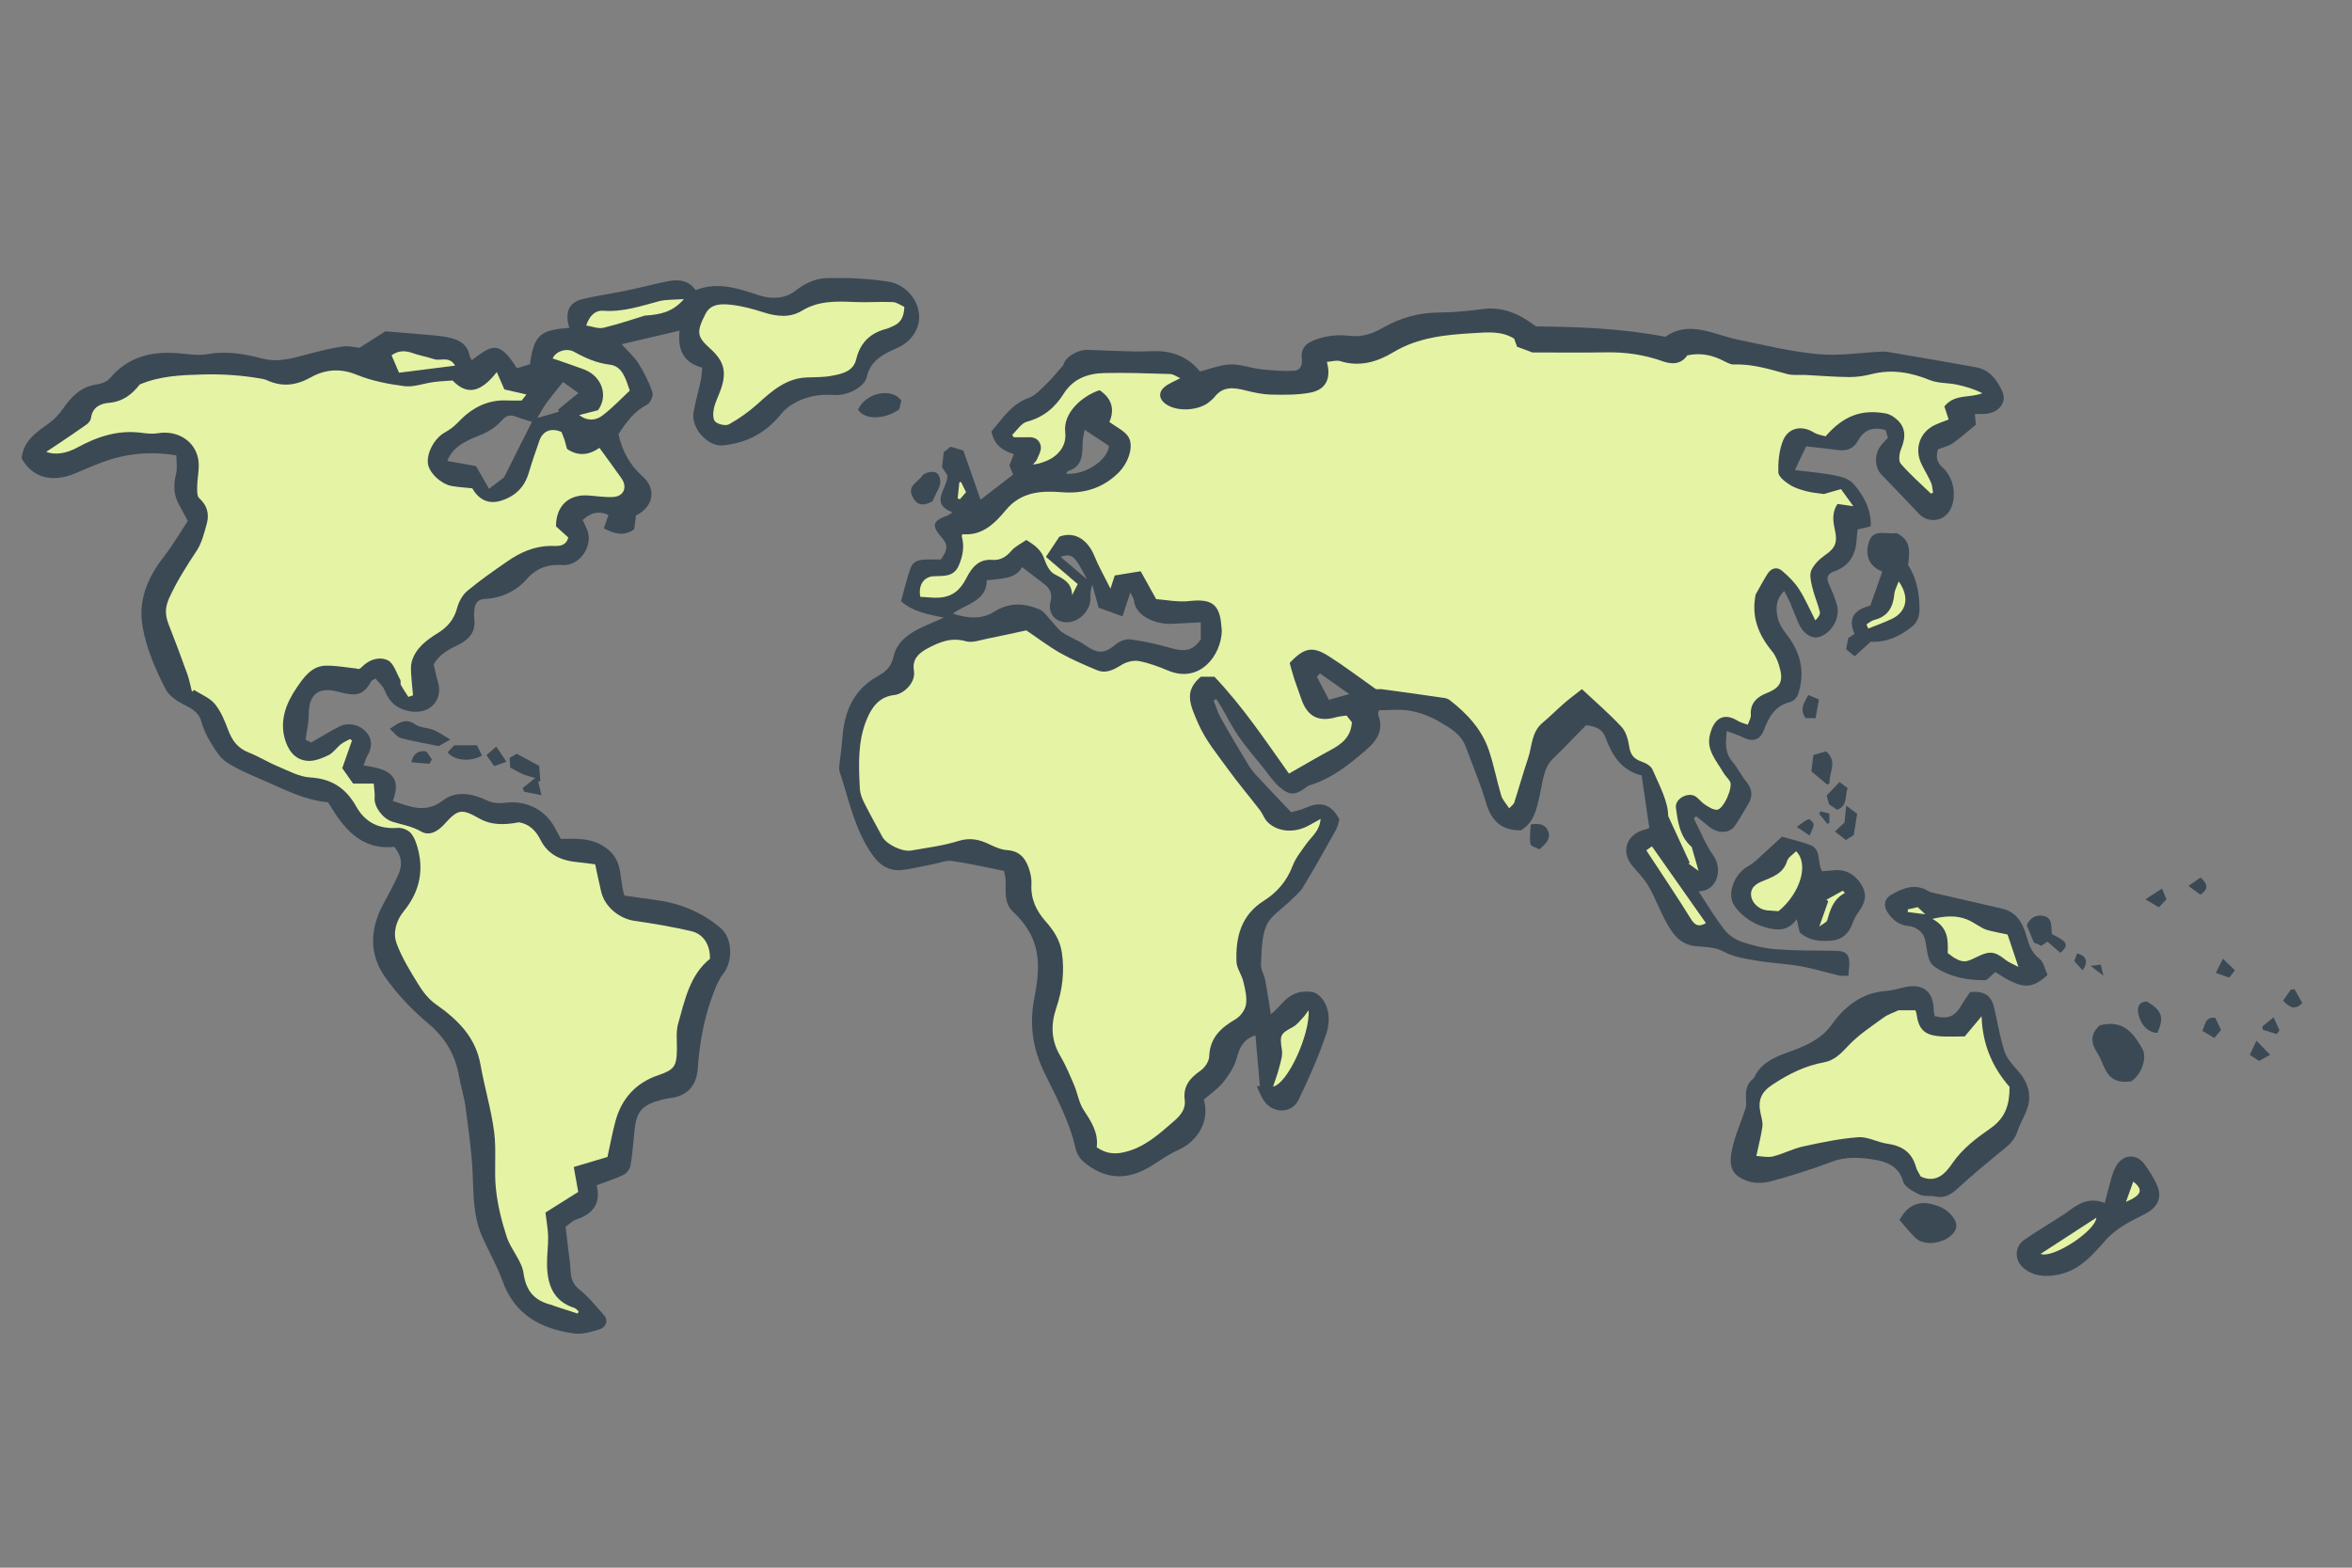 <svg version="1.1" id="svg" xmlns="http://www.w3.org/2000/svg" xmlns:xlink="http://www.w3.org/1999/xlink" x="0px" y="0px"
	 width="300px" height="200px" viewBox="0 0 300 200" enable-background="new 0 0 300 200" xml:space="preserve">
<rect x="0" y="0" width="300" height="200" fill="#808080" stroke="none"/>
<path class="stroke" fill="#3b4954"  fill-rule="evenodd" clip-rule="evenodd" d="M154.795,89.35c0.291,0.733,0.505,1.511,0.888,2.192
	c1.146,2.039,2.344,4.048,3.555,6.05c0.322,0.533,0.73,1.025,1.156,1.484c1.397,1.508,2.823,2.991,4.303,4.552
	c0.517-0.156,1.214-0.292,1.847-0.572c1.765-0.785,3.218-0.625,4.292,1.482c-0.089,0.288-0.167,0.853-0.425,1.316
	c-1.37,2.462-2.753,4.917-4.208,7.331c-0.391,0.648-1.035,1.151-1.583,1.699c-1.049,1.047-2.509,1.904-3.069,3.164
	c-0.656,1.474-0.612,3.29-0.712,4.968c-0.039,0.659,0.406,1.334,0.538,2.021c0.262,1.376,0.46,2.764,0.716,4.344
	c1.475-1.019,2.21-3.336,5.43-2.804c1.424,0.51,2.54,2.672,1.62,5.393c-0.966,2.859-2.205,5.642-3.525,8.36
	c-0.872,1.795-3.326,1.753-4.432,0.055c-0.359-0.553-0.59-1.189-0.879-1.787c0.13-0.021,0.261-0.042,0.391-0.062
	c-0.189-2.156-0.377-4.312-0.564-6.447c-1.42,0.437-1.996,1.395-2.376,2.866c-0.289,1.119-0.997,2.195-1.737,3.115
	c-0.7,0.873-1.684,1.519-2.471,2.204c0.888,3.178-1.226,5.562-3.33,6.475c-1.212,0.526-2.3,1.345-3.438,2.04
	c-3.06,1.869-5.898,1.704-8.614-0.605c-0.468-0.398-0.844-1.063-0.978-1.668c-0.772-3.471-2.461-6.553-3.992-9.702
	c-1.459-2.999-1.924-6.087-1.279-9.411c0.566-2.923,0.93-5.928-0.727-8.68c-0.524-0.871-1.206-1.681-1.948-2.378
	c-1.218-1.146-0.94-2.569-0.967-3.964c-0.009-0.44-0.144-0.878-0.213-1.27c-2.327-0.461-4.458-0.961-6.618-1.27
	c-0.758-0.108-1.584,0.246-2.378,0.399c-1.257,0.242-2.506,0.54-3.771,0.727c-2.524,0.373-3.745-1.306-4.817-3.171
	c-1.672-2.913-2.335-6.193-3.38-9.333c-0.088-0.265-0.063-0.58-0.034-0.866c0.112-1.105,0.293-2.205,0.368-3.312
	c0.181-2.681,0.909-5.123,2.997-6.963c0.551-0.486,1.203-0.866,1.84-1.245c0.904-0.539,1.464-1.221,1.703-2.319
	c0.36-1.664,1.623-2.701,3.074-3.456c1.013-0.527,2.086-0.943,3.336-1.499c-2.008-0.437-3.862-0.716-5.453-2.101
	c0.4-1.419,0.725-2.861,1.22-4.242c0.374-1.043,1.381-1.091,2.334-1.081c0.54,0.005,1.08,0,1.517,0
	c0.917-1.25,0.921-1.886,0.117-2.804c-1.343-1.535-1.187-2.125,0.728-2.801c0.167-0.058,0.309-0.189,0.65-0.406
	c-3.013-1.187-0.645-2.941-0.652-4.711c-0.118-0.185-0.348-0.546-0.683-1.072c0.057-0.513,0.132-1.204,0.208-1.901
	c0.292-0.229,0.552-0.434,0.883-0.695c0.543,0.164,1.095,0.33,1.624,0.489c0.735,2.1,1.434,4.1,2.195,6.275
	c1.366-1.057,2.72-2.103,4.149-3.208c-0.122-0.304-0.295-0.732-0.469-1.161c0.18-0.465,0.354-0.915,0.56-1.444
	c-1.384-0.443-2.529-1.155-2.845-2.907c1.364-1.573,2.488-3.47,4.773-4.283c0.903-0.322,1.63-1.208,2.369-1.91
	c0.65-0.619,1.204-1.339,2.033-2.277c0.202-1.008,1.838-1.998,3.186-1.929c2.004,0.102,4.01,0.163,6.017,0.208
	c0.999,0.022,2.002-0.081,3-0.036c2.145,0.097,3.917,0.973,5.212,2.585c1.301-0.321,2.581-0.852,3.879-0.896
	c1.289-0.044,2.587,0.467,3.896,0.613c1.38,0.154,2.78,0.248,4.166,0.205c0.843-0.025,1.154-0.707,1.053-1.536
	c-0.141-1.152,0.326-1.858,1.432-2.318c1.533-0.637,3.11-0.804,4.706-0.61c1.579,0.192,2.954-0.313,4.236-1.049
	c2.223-1.277,4.56-1.913,7.129-1.929c1.852-0.01,3.713-0.193,5.551-0.439c2.592-0.349,4.699,0.611,6.817,2.211
	c5.345,0.051,10.86,0.246,16.512,1.322c3.02-2.148,6.088-0.295,9.231,0.368c3.419,0.722,6.849,1.535,10.315,1.856
	c2.675,0.248,5.415-0.219,8.127-0.33c0.545-0.022,1.1,0.109,1.645,0.203c3.425,0.588,6.851,1.169,10.271,1.788
	c1.754,0.316,2.717,1.634,3.376,3.097c0.655,1.453-0.545,2.82-2.364,2.873c-0.365,0.01-0.73,0.001-1.143,0.001
	c0.06,0.604,0.109,1.103,0.135,1.354c-1.09,0.889-1.975,1.698-2.952,2.375c-0.528,0.366-1.212,0.507-1.877,0.769
	c-0.296,0.903-0.191,1.643,0.607,2.35c1.418,1.256,1.809,3.682,0.973,5.314c-0.799,1.56-2.819,1.831-4.021,0.557
	c-1.592-1.687-3.199-3.36-4.805-5.034c-0.814-0.85-0.898-2.455-0.138-3.526c0.278-0.39,0.632-0.727,0.988-1.128
	c-0.092-0.321-0.192-0.667-0.285-0.989c-1.642-0.441-2.726-0.061-3.528,1.36c-0.61,1.079-1.474,1.344-2.613,1.184
	c-1.23-0.172-2.468-0.286-4-0.459c-0.368,0.775-0.833,1.755-1.435,3.022c2.003,0.256,3.614,0.378,5.185,0.696
	c0.818,0.166,1.796,0.481,2.299,1.072c1.269,1.489,2.27,3.188,2.193,5.416c-0.523,0.122-1.008,0.234-1.676,0.389
	c-0.036,0.354-0.103,0.808-0.126,1.263c-0.102,1.968-0.938,3.419-2.872,4.092c-0.875,0.305-1.028,0.83-0.655,1.649
	c0.383,0.842,0.75,1.704,1.005,2.591c0.472,1.642-0.62,3.596-2.218,4.11c-0.994,0.319-2.113-0.415-2.702-1.797
	c-0.363-0.854-0.684-1.728-1.049-2.581c-0.201-0.466-0.457-0.908-0.748-1.477c-1.118,1.1-1.094,2.333-0.808,3.503
	c0.183,0.75,0.669,1.465,1.153,2.092c1.789,2.32,2.366,4.851,1.4,7.641c-0.136,0.392-0.606,0.842-1.001,0.938
	c-1.921,0.466-2.709,1.918-3.333,3.557c-0.493,1.297-1.4,1.592-2.685,0.939c-0.605-0.308-1.27-0.499-2.059-0.802
	c-0.145,1.538-0.253,2.776,0.716,3.903c0.675,0.785,1.128,1.758,1.786,2.561c0.797,0.974,0.834,1.917,0.196,2.949
	c-0.563,0.909-1.071,1.857-1.687,2.727c-0.688,0.97-2.187,0.954-3.286,0.044c-0.529-0.438-1.066-0.866-1.599-1.299
	c-0.112,0.08-0.225,0.161-0.336,0.24c0.82,1.594,1.479,3.302,2.504,4.75c1.172,1.657,0.63,4.518-1.884,4.587
	c1.038,1.567,2.061,3.291,3.276,4.867c0.534,0.691,1.393,1.279,2.224,1.563c1.387,0.475,2.858,0.83,4.316,0.945
	c2.432,0.19,4.882,0.17,7.325,0.198c0.818,0.009,1.721-0.005,1.99,0.865c0.213,0.685,0.011,1.499-0.008,2.314
	c-0.612,0-0.91,0.055-1.18-0.01c-1.657-0.394-3.29-0.906-4.962-1.203c-1.823-0.324-3.692-0.381-5.519-0.695
	c-1.437-0.247-2.975-0.455-4.215-1.139c-1.25-0.689-2.509-0.577-3.761-0.736c-1.84-0.232-2.757-1.509-3.535-2.899
	c-0.843-1.505-1.438-3.149-2.285-4.651c-0.519-0.919-1.272-1.717-1.98-2.516c-1.691-1.907-0.95-4.232,1.559-4.815
	c0.139-0.032,0.268-0.105,0.475-0.19c-0.327-2.22-0.651-4.42-0.986-6.695c-2.622-0.638-3.777-2.614-4.621-4.873
	c-0.375-1.001-1.169-1.389-2.468-1.525c-0.913,0.931-1.974,1.998-3.015,3.083c-0.689,0.719-1.567,1.364-1.967,2.225
	c-0.515,1.11-0.651,2.4-0.925,3.618c-0.391,1.742-0.724,3.507-2.404,4.481c-2.474,0.009-3.764-1.204-4.431-3.48
	c-0.718-2.448-1.723-4.81-2.61-7.206c-0.619-1.671-2.127-2.459-3.511-3.262c-1.104-0.639-2.383-1.101-3.639-1.317
	c-1.284-0.222-2.637-0.05-3.935-0.05c-0.053,0.34-0.112,0.462-0.079,0.548c0.745,1.917-0.089,3.259-1.505,4.48
	c-2.176,1.878-4.385,3.68-7.205,4.523c-0.137,0.041-0.267,0.126-0.383,0.213c-1.499,1.12-2.219,1.159-3.598-0.079
	c-0.736-0.661-1.293-1.524-1.92-2.306c-1.065-1.329-2.191-2.617-3.159-4.014c-0.863-1.244-1.543-2.614-2.311-3.924
	c-0.176-0.301-0.378-0.585-0.569-0.878C155.019,89.241,154.907,89.295,154.795,89.35z M125.866,74.033
	c-0.012,2.638-2.556,2.971-4.323,4.239c1.949,0.684,3.766,0.716,5.211-0.201c1.989-1.261,3.871-1.142,5.829-0.324
	c0.582,0.243,0.989,0.911,1.461,1.4c0.482,0.501,0.872,1.131,1.435,1.51c0.939,0.632,2.041,1.024,2.97,1.67
	c1.623,1.129,2.434,1.086,3.945-0.179c0.461-0.384,1.244-0.654,1.824-0.573c1.674,0.234,3.346,0.578,4.967,1.057
	c1.558,0.462,2.92,0.607,3.979-1.089c0-0.546,0-1.216,0-2.145c-1.358,0.07-2.522,0.127-3.685,0.189
	c-1.935,0.102-4.627-0.905-4.846-2.98c-0.032-0.308-0.267-0.594-0.465-1.011c-0.341,1.042-0.612,1.87-0.99,3.032
	c-1.169-0.421-2.19-0.79-3.049-1.099c-0.321-1.167-0.566-2.057-0.812-2.946c-0.175,0.566-0.253,1.089-0.226,1.607
	c0.083,1.612-1.362,3.176-2.99,3.199c-1.521,0.021-2.501-1.179-2.097-2.668c0.27-0.991-0.102-1.662-0.832-2.23
	c-0.907-0.707-1.826-1.397-2.804-2.145C129.523,73.893,127.748,73.797,125.866,74.033z M138.357,54.836
	c-0.069,0.407-0.255,1.029-0.265,1.653c-0.025,1.519-0.005,3.017-1.845,3.595c-0.103,0.031-0.16,0.206-0.263,0.348
	c2.435,0.239,5.348-1.784,5.466-3.546C140.431,56.211,139.492,55.589,138.357,54.836z M168.359,85.911
	c-0.13,0.143-0.26,0.286-0.391,0.428c0.509,0.975,1.019,1.95,1.538,2.943c0.869-0.246,1.583-0.45,2.59-0.734
	C170.715,87.572,169.538,86.742,168.359,85.911z M138.644,73.909c-1.6-3.093-1.866-3.324-3.378-2.873
	C136.46,72.051,137.552,72.98,138.644,73.909z"/>
<path class="stroke" fill="#3b4954"  fill-rule="evenodd" clip-rule="evenodd" d="M89.573,46.909c-2.393-0.639-3.164-2.269-2.894-4.727
	c-2.546,0.597-4.962,1.163-7.393,1.732c0.76,0.85,1.596,1.578,2.166,2.476c0.722,1.135,1.331,2.374,1.769,3.643
	c0.143,0.418-0.253,1.355-0.659,1.569c-1.632,0.857-2.668,2.216-3.67,3.782c0.442,2.064,1.392,3.905,3.035,5.353
	c1.715,1.51,1.529,3.611-0.453,4.833c-0.125,0.078-0.261,0.138-0.357,0.188c-0.08,0.631-0.155,1.229-0.222,1.761
	c-1.31,0.933-2.482,0.591-3.875-0.106c0.193-0.562,0.392-1.14,0.592-1.724c-1.097-0.496-2.196-0.39-3.286,0.644
	c0.154,0.343,0.321,0.735,0.504,1.118c0.916,1.915-0.631,4.514-2.766,4.642c-0.037,0.002-0.075,0.002-0.112,0
	c-1.892-0.134-3.416,0.234-4.821,1.845c-1.284,1.469-3.201,2.38-5.324,2.474c-0.849,0.037-1.244,0.591-1.303,1.398
	c-0.027,0.372-0.058,0.752-0.009,1.119c0.236,1.793-0.766,2.727-2.235,3.432c-1.159,0.556-2.287,1.204-2.937,2.387
	c0.184,0.783,0.305,1.52,0.53,2.223c0.706,2.21-0.919,4.275-3.643,3.761c-1.554-0.293-2.564-1.152-3.142-2.646
	c-0.226-0.581-0.787-1.033-1.183-1.529c-0.347,0.223-0.479,0.261-0.525,0.346c-1.062,1.961-2.127,1.908-4.175,1.356
	c-2.549-0.688-3.819,0.275-3.81,2.947c0.003,1.021-0.249,2.043-0.396,3.154c0.324,0.173,0.639,0.34,0.702,0.375
	c1.335-0.763,2.448-1.46,3.616-2.052c1.126-0.57,2.597-0.244,3.446,0.747c0.806,0.943,0.71,1.97,0.108,3.006
	c-0.19,0.326-0.278,0.71-0.471,1.221c2.725,0.396,5.078,1.026,3.723,4.523c2.256,0.753,4.178,1.636,6.399-0.066
	c1.65-1.265,3.708-0.911,5.622,0.008c0.657,0.316,1.53,0.398,2.266,0.3c2.641-0.352,5.067,0.785,6.359,3.126
	c0.251,0.455,0.486,0.919,0.778,1.47c2.05,0.001,4.017-0.216,5.952,1.299c2.064,1.617,1.466,3.805,2.171,5.938
	c1.267,0.18,2.565,0.381,3.868,0.546c3.167,0.402,6.026,1.557,8.443,3.638c1.51,1.3,1.524,4.264,0.277,5.806
	c-0.497,0.617-0.82,1.399-1.118,2.148c-1.273,3.19-1.883,6.536-2.12,9.943c-0.144,2.082-1.246,3.414-3.303,3.72
	c-0.477,0.07-0.958,0.145-1.419,0.276c-2.493,0.708-3.108,1.471-3.369,4.09c-0.143,1.434-0.241,2.877-0.49,4.292
	c-0.078,0.442-0.5,0.979-0.907,1.176c-1.062,0.515-2.204,0.865-3.415,1.318c0.582,2.248-0.403,3.671-2.642,4.393
	c-0.469,0.152-0.852,0.578-1.312,0.905c0.128,1.079,0.253,2.107,0.372,3.135c0.093,0.81,0.229,1.62,0.259,2.433
	c0.038,1.013,0.297,1.778,1.177,2.481c1.153,0.921,2.092,2.117,3.083,3.23c0.575,0.648,0.323,1.54-0.648,1.835
	c-1.047,0.319-2.214,0.643-3.259,0.491c-4.154-0.604-7.487-2.381-9.022-6.674c-0.719-2.008-1.822-3.874-2.67-5.839
	c-1.083-2.516-1.033-5.199-1.149-7.882c-0.123-2.84-0.538-5.672-0.911-8.497c-0.174-1.316-0.591-2.597-0.822-3.907
	c-0.484-2.744-1.746-4.909-3.942-6.75c-2.075-1.738-4.008-3.774-5.549-5.994c-1.984-2.86-1.874-6.055-0.21-9.153
	c0.686-1.275,1.381-2.548,1.971-3.867c0.515-1.151,0.461-2.315-0.532-3.513c-4.253,0.468-6.515-2.409-8.436-5.681
	c-3.158-0.288-5.837-1.772-8.61-2.959c-1.495-0.639-3.025-1.275-4.367-2.171c-0.828-0.552-1.417-1.537-1.962-2.421
	c-0.522-0.848-0.968-1.783-1.232-2.738c-0.346-1.253-1.268-1.677-2.291-2.205c-0.867-0.447-1.838-1.104-2.261-1.927
	c-1.287-2.498-2.423-5.097-2.929-7.89c-0.62-3.43,0.606-6.323,2.679-8.996c1.126-1.452,2.058-3.055,3.072-4.579
	c-0.442-0.824-0.755-1.443-1.099-2.044c-0.728-1.277-0.741-2.585-0.393-3.993c0.18-0.729,0.032-1.538,0.032-2.332
	c-3.441-0.575-6.498-0.222-9.475,0.883c-1.217,0.452-2.402,0.991-3.607,1.478c-2.263,0.916-5.063,0.887-6.649-1.989
	c0.218-2.231,1.868-3.315,3.488-4.473c0.703-0.501,1.321-1.186,1.818-1.9c1.052-1.509,2.229-2.74,4.176-3.033
	c0.625-0.095,1.393-0.353,1.773-0.806c2.22-2.647,5.093-3.429,8.385-3.218c1.384,0.088,2.815,0.374,4.146,0.131
	c2.414-0.438,4.695-0.003,6.972,0.58c2.317,0.592,4.403-0.263,6.559-0.788c1.225-0.299,2.456-0.61,3.703-0.768
	c0.714-0.091,1.466,0.113,2.075,0.172c1.13-0.722,2.186-1.396,3.286-2.098c2.09,0.171,4.154,0.329,6.214,0.517
	c0.699,0.063,1.402,0.159,2.083,0.322c1.221,0.294,2.212,0.873,2.449,2.263c0.034,0.199,0.185,0.377,0.286,0.574
	c2.472-1.826,3.426-2.716,5.755,1.037c0.545-0.167,1.126-0.348,1.659-0.512c0.548-3.932,1.455-4.356,5.033-4.648
	c-0.058-0.209-0.124-0.399-0.162-0.595c-0.315-1.665,0.267-2.707,1.911-3.091c1.838-0.431,3.715-0.693,5.565-1.078
	c1.702-0.352,3.385-0.796,5.088-1.148c1.402-0.29,2.752-0.251,3.705,1.101c2.823-1.12,5.417-0.223,8.034,0.647
	c1.643,0.545,3.381,0.467,4.733-0.593c1.219-0.954,2.562-1.557,3.963-1.589c2.593-0.06,5.219,0.054,7.779,0.439
	c2.439,0.367,4.101,2.584,3.994,4.723c-0.082,1.655-1.244,3.062-2.73,3.725c-1.708,0.76-3.436,1.514-3.942,3.71
	c-0.312,1.354-2.494,2.439-4.228,2.315c-1.879-0.134-3.637,0.197-5.243,1.174c-0.526,0.32-1.04,0.729-1.422,1.207
	c-1.945,2.436-4.458,3.796-7.545,4.053c-1.802,0.15-4.015-2.169-3.659-4.216c0.234-1.346,0.623-2.665,0.907-4.002
	C89.482,48.071,89.503,47.516,89.573,46.909z M67.846,53.817c-0.738-0.237-1.415-0.42-2.064-0.67
	c-0.767-0.293-1.281-0.095-1.821,0.539c-0.48,0.565-1.131,1.023-1.783,1.394c-0.739,0.419-1.584,0.646-2.344,1.033
	c-1.117,0.571-2.202,1.206-2.786,2.698c1.291,0.23,2.467,0.44,3.666,0.654c0.514,0.893,1.007,1.75,1.666,2.894
	c0.753-0.574,1.417-1.079,1.912-1.456C65.532,58.433,66.673,56.157,67.846,53.817z M71.286,52.531
	c-0.028-0.094-0.057-0.188-0.084-0.283c0.806-0.66,1.61-1.319,2.569-2.104c-0.755-0.547-1.47-1.065-1.953-1.415
	c-0.795,1.003-1.5,1.842-2.148,2.724c-0.374,0.509-0.656,1.085-1.122,1.87C69.678,52.995,70.482,52.763,71.286,52.531z"/>
<path class="stroke" fill="#3b4954"  fill-rule="evenodd" clip-rule="evenodd" d="M246.77,129.633c1.78,0.429,2.581,0.053,3.447-1.451
	c0.344-0.599,0.769-1.152,1.083-1.616c1.784-0.17,2.684,0.432,3.045,1.947c0.445,1.867,0.735,3.778,1.32,5.596
	c0.291,0.906,1.02,1.711,1.68,2.446c1.051,1.172,1.646,2.463,1.443,4.044c-0.06,0.461-0.231,0.918-0.412,1.353
	c-0.337,0.817-0.796,1.592-1.065,2.428c-0.444,1.384-1.579,2.085-2.604,2.933c-1.69,1.396-3.373,2.808-4.987,4.291
	c-0.848,0.778-1.674,1.304-2.881,1.043c-0.667-0.145-1.453,0.027-2.031-0.258c-0.791-0.39-1.86-0.957-2.062-1.662
	c-0.575-2.019-2.201-2.546-3.772-2.796c-1.744-0.278-3.563-0.4-5.365,0.293c-2.519,0.969-5.113,1.764-7.716,2.484
	c-0.896,0.247-1.989,0.277-2.866,0.003c-2.512-0.788-2.604-2.314-1.887-4.932c0.407-1.482,1.036-2.902,1.508-4.369
	c0.128-0.397,0.081-0.863,0.055-1.293c-0.059-0.977,0.09-1.861,0.919-2.503c0.03-0.023,0.069-0.043,0.083-0.074
	c1.248-2.709,4.066-3.012,6.357-4.08c1.43-0.667,2.613-1.39,3.592-2.764c1.638-2.299,3.825-4.041,6.869-4.268
	c0.771-0.058,1.536-0.271,2.292-0.456c2.397-0.586,3.79,0.458,3.837,2.886C246.656,129.106,246.726,129.353,246.77,129.633z"/>
<path class="stroke" fill="#3b4954"  fill-rule="evenodd" clip-rule="evenodd" d="M227.278,106.743c1.143,0.327,2.396,0.599,3.584,1.043
	c1.537,0.575,0.874,2.297,1.554,3.369c0.545-0.046,1.06-0.087,1.575-0.134c1.499-0.137,2.763,0.61,3.559,2.079
	c0.673,1.241,0.227,2.271-0.522,3.292c-0.317,0.432-0.569,0.934-0.752,1.439c-0.463,1.284-1.333,2.07-2.69,2.175
	c-1.459,0.113-2.895-0.001-4.04-1.064c-0.11-0.498-0.21-0.959-0.368-1.676c-0.937,1.309-2.083,1.471-3.349,1.202
	c-1.896-0.402-3.507-1.343-4.601-2.917c-1.047-1.507,0.016-4.09,1.717-5.026c0.932-0.513,1.679-1.366,2.495-2.082
	C225.997,107.956,226.527,107.44,227.278,106.743z"/>
<path class="stroke" fill="#3b4954"  fill-rule="evenodd" clip-rule="evenodd" d="M261.165,124.386c-2.106,1.914-3.332,1.806-6.658-0.372
	c-0.357,0.317-0.733,0.651-1.16,1.029c-2.271,0.049-4.442-0.327-6.432-1.6c-0.845-0.541-0.971-1.321-1.123-2.167
	c-0.13-0.719-0.174-1.532-0.557-2.102c-0.335-0.5-1.068-0.969-1.659-1.015c-1.356-0.106-2.229-0.822-2.871-1.86
	c-0.487-0.79-0.336-1.653,0.501-2.136c1.513-0.872,3.091-1.528,4.813-0.446c0.182,0.114,0.417,0.148,0.633,0.197
	c2.912,0.673,5.825,1.342,8.738,2.013c1.801,0.415,2.587,1.799,3.054,3.376c0.34,1.154,0.627,2.208,1.693,3.013
	C260.693,122.738,260.843,123.696,261.165,124.386z"/>
<path class="stroke" fill="#3b4954"  fill-rule="evenodd" clip-rule="evenodd" d="M268.467,153.467c0.31-1.18,0.564-2.213,0.857-3.235
	c0.131-0.46,0.3-0.92,0.52-1.345c0.854-1.655,2.678-1.814,3.741-0.288c0.631,0.906,1.273,1.851,1.653,2.874
	c0.562,1.512-0.228,2.687-1.667,3.414c-1.804,0.912-3.598,1.743-5.048,3.39c-1.638,1.859-3.376,3.887-6.114,4.364
	c-1.567,0.272-3.031,0.196-4.315-0.877c-1.174-0.982-1.153-2.741,0.123-3.608c1.554-1.056,3.163-2.032,4.748-3.044
	c0.217-0.139,0.44-0.269,0.645-0.426C264.993,153.62,266.405,152.667,268.467,153.467z"/>
<path class="stroke" fill="#3b4954"  fill-rule="evenodd" clip-rule="evenodd" d="M238.562,77.256c0.525-1.491,1.001-2.842,1.528-4.34
	c-1.896-0.727-2.236-2.368-1.64-3.952c0.572-1.522,2.267-0.743,3.473-0.957c1.481,0.783,1.805,1.666,1.457,4.071
	c1.075,1.665,1.44,3.547,1.454,5.572c0.007,1.008-0.285,1.765-1.009,2.337c-1.53,1.208-3.232,2-5.225,1.884
	c-0.658,0.602-1.327,1.214-2.029,1.856c-0.447-0.365-0.757-0.618-1.098-0.896c0.094-0.489,0.183-0.956,0.274-1.433
	c0.25-0.167,0.492-0.328,0.795-0.529C235.583,78.682,236.749,77.735,238.562,77.256z"/>
<path class="stroke" fill="#3b4954"  fill-rule="evenodd" clip-rule="evenodd" d="M267.827,130.806c2.442-0.597,3.95,0.244,5.464,3.066
	c0.561,1.043-0.071,3.165-1.447,4.084c-1.904,0.234-2.828-0.299-3.569-2.04c-0.218-0.511-0.407-1.05-0.714-1.505
	C266.703,133.141,266.552,131.949,267.827,130.806z"/>
<path class="stroke" fill="#3b4954"  fill-rule="evenodd" clip-rule="evenodd" d="M242.288,155.646c0.922-1.749,2.207-2.358,3.747-2.1
	c1.347,0.227,2.615,0.835,3.323,2.138c0.16,0.293,0.23,0.752,0.122,1.056c-0.61,1.704-3.784,2.471-5.125,1.22
	C243.596,157.251,242.962,156.408,242.288,155.646z"/>
<path class="stroke" fill="#3b4954"  fill-rule="evenodd" clip-rule="evenodd" d="M49.72,92.992c1.26-0.913,2.096-1.385,3.258-0.568
	c0.624,0.437,1.562,0.396,2.306,0.698c0.674,0.273,1.279,0.717,2.163,1.229c-0.792,0.438-1.235,0.684-1.5,0.829
	c-1.735-0.353-3.298-0.605-4.818-1.019C50.643,94.028,50.273,93.468,49.72,92.992z"/>
<path class="stroke" fill="#3b4954"  fill-rule="evenodd" clip-rule="evenodd" d="M109.446,52.257c0.965-2.156,4.29-2.854,5.521-1.163
	c-0.083,0.35-0.174,0.738-0.262,1.115C112.882,53.55,110.254,53.594,109.446,52.257z"/>
<path class="stroke" fill="#3b4954"  fill-rule="evenodd" clip-rule="evenodd" d="M261.144,120.125c-0.198,0.14-0.458,0.322-0.766,0.539
	c-0.34-0.15-0.672-0.298-0.965-0.428c-0.317-0.788-0.605-1.505-0.895-2.227c0.431-0.924,1.179-1.338,2.077-1.171
	c1.33,0.248,0.972,1.466,1.133,2.346c1.994,0.958,2.206,1.359,1.079,2.381C262.283,121.111,261.744,120.645,261.144,120.125z"/>
<path class="stroke" fill="#3b4954"  fill-rule="evenodd" clip-rule="evenodd" d="M118.934,63.95c-1.213,0.693-2.052,0.517-2.6-0.704
	c-0.591-1.318,0.792-1.756,1.301-2.549c0.229-0.356,1.045-0.557,1.532-0.472c0.742,0.13,0.979,1.271,0.567,2.07
	C119.486,62.775,119.262,63.27,118.934,63.95z"/>
<path class="stroke" fill="#3b4954"  fill-rule="evenodd" clip-rule="evenodd" d="M69.062,101.45c-0.944-0.188-1.576-0.314-2.209-0.44
	c-0.059-0.157-0.119-0.315-0.179-0.473c0.507-0.412,1.015-0.823,1.588-1.287c-0.479-0.146-1.037-0.269-1.557-0.485
	c-0.541-0.225-1.044-0.537-1.632-0.845c-0.023-0.402-0.045-0.797-0.07-1.228c0.32-0.187,0.599-0.35,0.907-0.53
	c0.853,0.462,1.686,0.913,2.868,1.553c0.033,0.479,0.087,1.218,0.14,1.958c-0.092,0.003-0.184,0.007-0.275,0.011
	C68.752,100.14,68.859,100.595,69.062,101.45z"/>
<path class="stroke" fill="#3b4954"  fill-rule="evenodd" clip-rule="evenodd" d="M275.181,131.78c-1.619-0.09-2.375-1.67-2.473-2.738
	c-0.073-0.798,0.319-1.266,1.146-1.279C275.786,128.963,276.052,129.758,275.181,131.78z"/>
<path class="stroke" fill="#3b4954"  fill-rule="evenodd" clip-rule="evenodd" d="M231.297,96.321c0.551-0.157,1.093-0.312,1.622-0.463
	c1.56,1.342,0.312,2.74,0.453,4.05c-0.101,0.065-0.201,0.131-0.302,0.196c-0.676-0.566-1.351-1.133-2.025-1.699
	C231.129,97.723,231.198,97.144,231.297,96.321z"/>
<path class="stroke" fill="#3b4954"  fill-rule="evenodd" clip-rule="evenodd" d="M57.091,95.975c0.31-0.324,0.581-0.609,0.857-0.897c0.943,0,1.863,0,2.891,0
	c0.214,0.438,0.431,0.878,0.643,1.311C60.019,97.229,57.945,97.058,57.091,95.975z"/>
<path class="stroke" fill="#3b4954"  fill-rule="evenodd" clip-rule="evenodd" d="M195.248,105.179c1.275-0.209,1.927,0.092,2.223,0.88
	c0.369,0.979-0.313,1.571-1.096,2.301c-0.386-0.21-1.114-0.386-1.165-0.677C195.071,106.874,195.215,106.017,195.248,105.179z"/>
<path class="stroke" fill="#3b4954"  fill-rule="evenodd" clip-rule="evenodd" d="M234.05,106.082c0.503-0.477,0.844-0.799,1.222-1.157
	c0.053-0.518,0.117-1.178,0.214-2.147c0.669,0.501,1.006,0.753,1.395,1.044c-0.145,0.91-0.281,1.767-0.434,2.724
	c-0.284,0.175-0.623,0.382-1.007,0.619C235.042,106.854,234.677,106.569,234.05,106.082z"/>
<path class="stroke" fill="#3b4954"  fill-rule="evenodd" clip-rule="evenodd" d="M234.334,103.307c-0.396-0.264-0.703-0.47-1.04-0.694
	c-0.085-0.328-0.178-0.68-0.296-1.13c0.51-0.535,1.037-1.088,1.635-1.716c0.385,0.289,0.693,0.521,1.043,0.783
	C235.274,101.521,235.728,102.808,234.334,103.307z"/>
<path class="stroke" fill="#3b4954"  fill-rule="evenodd" clip-rule="evenodd" d="M230.649,88.67c0.475,0.199,0.858,0.358,1.356,0.565
	c-0.142,0.789-0.27,1.5-0.426,2.378c-0.46,0-0.91,0-1.273,0C229.497,90.482,230.114,89.687,230.649,88.67z"/>
<path class="stroke" fill="#3b4954"  fill-rule="evenodd" clip-rule="evenodd" d="M283.296,131.397c-0.284,0.342-0.511,0.617-0.846,1.021
	c-0.526-0.308-1.008-0.589-1.538-0.901c0.39-0.771,0.298-1.785,1.641-1.674C282.782,130.323,283.029,130.838,283.296,131.397z"/>
<path class="stroke" fill="#3b4954"  fill-rule="evenodd" clip-rule="evenodd" d="M292.686,126.219c0.327,0.59,0.654,1.181,0.97,1.749
	c-1.056,1.038-1.677,0.445-2.447-0.31c0.329-0.469,0.663-0.943,0.996-1.417C292.365,126.233,292.525,126.226,292.686,126.219z"/>
<path class="stroke" fill="#3b4954"  fill-rule="evenodd" clip-rule="evenodd" d="M287.818,132.766c0.698,0.728,1.159,1.209,1.729,1.805
	c-0.674,0.377-1.023,0.572-1.39,0.776c-0.373-0.24-0.71-0.456-1.196-0.77C287.2,134.071,287.427,133.59,287.818,132.766z"/>
<path class="stroke" fill="#3b4954"  fill-rule="evenodd" clip-rule="evenodd" d="M63.028,97.737c-0.332-0.479-0.64-0.921-0.979-1.408
	c0.439-0.381,0.734-0.637,1.247-1.081c0.463,0.688,0.847,1.255,1.302,1.931C63.933,97.416,63.592,97.537,63.028,97.737z"/>
<path class="stroke" fill="#3b4954"  fill-rule="evenodd" clip-rule="evenodd" d="M275.765,113.36c0.271,0.655,0.406,0.979,0.569,1.372
	c-0.327,0.344-0.618,0.65-0.965,1.015c-0.49-0.287-0.912-0.534-1.724-1.01C274.486,114.19,275.063,113.814,275.765,113.36z"/>
<path class="stroke" fill="#3b4954"  fill-rule="evenodd" clip-rule="evenodd" d="M54.765,97.442c-0.733-0.062-1.467-0.124-2.301-0.194
	c0.254-1.195,0.999-1.469,1.726-1.416c0.326,0.023,0.604,0.688,0.904,1.062C54.984,97.078,54.875,97.26,54.765,97.442z"/>
<path class="stroke" fill="#3b4954"  fill-rule="evenodd" clip-rule="evenodd" d="M282.633,124.118c0.297-0.598,0.533-1.074,0.899-1.812
	c0.595,0.575,1.025,0.989,1.538,1.485c-0.353,0.449-0.567,0.724-0.735,0.938C283.678,124.493,283.306,124.358,282.633,124.118z"/>
<path class="stroke" fill="#3b4954"  fill-rule="evenodd" clip-rule="evenodd" d="M279.135,113.023c0.653-0.452,1.11-0.77,1.551-1.074
	c0.969,0.88,1,1.517-0.021,2.188C280.255,113.838,279.85,113.543,279.135,113.023z"/>
<path class="stroke" fill="#3b4954"  fill-rule="evenodd" clip-rule="evenodd" d="M290.396,131.927c-0.596-0.188-1.193-0.375-1.789-0.561
	c-0.008-0.144-0.018-0.286-0.025-0.429c0.397-0.323,0.795-0.645,1.417-1.15c0.304,0.673,0.529,1.174,0.754,1.674
	C290.634,131.617,290.516,131.771,290.396,131.927z"/>
<path class="stroke" fill="#3b4954"  fill-rule="evenodd" clip-rule="evenodd" d="M229.177,105.488c0.625-0.432,1.025-0.792,1.495-0.977
	c0.128-0.051,0.674,0.439,0.661,0.66c-0.025,0.448-0.301,0.881-0.515,1.425C230.215,106.189,229.886,105.967,229.177,105.488z"/>
<path class="stroke" fill="#3b4954"  fill-rule="evenodd" clip-rule="evenodd" d="M265.646,123.793c-0.389-0.428-0.704-0.775-1.068-1.176
	c0.119-0.328,0.241-0.662,0.362-0.993C266.133,121.96,266.383,122.669,265.646,123.793z"/>
<path class="stroke" fill="#3b4954"  fill-rule="evenodd" clip-rule="evenodd" d="M233.339,103.792c0,0.533,0,0.85,0,1.166c-0.084,0.055-0.167,0.109-0.251,0.164
	c-0.352-0.437-0.703-0.872-1.054-1.308c0.064-0.103,0.128-0.206,0.194-0.309C232.585,103.597,232.942,103.689,233.339,103.792z"/>
<path class="stroke" fill="#3b4954"  fill-rule="evenodd" clip-rule="evenodd" d="M267.955,123.057c0.108,0.449,0.188,0.781,0.339,1.413
	c-0.645-0.489-1.041-0.79-1.639-1.244C267.208,123.152,267.505,123.114,267.955,123.057z"/>
<path fill-rule="evenodd" clip-rule="evenodd" fill="#e5f3a5" class="fill" d="M139.887,146.367c0.243-1.885-0.724-3.313-1.693-4.806
	c-0.588-0.905-0.745-2.081-1.178-3.1c-0.547-1.287-1.09-2.589-1.797-3.79c-1.166-1.982-1.201-3.973-0.486-6.093
	c0.776-2.298,1.078-4.638,0.702-7.089c-0.242-1.58-1.052-2.796-2.023-3.893c-1.252-1.413-1.963-2.917-1.85-4.829
	c0.038-0.652-0.114-1.347-0.324-1.974c-0.438-1.312-1.205-2.233-2.771-2.337c-0.786-0.053-1.582-0.408-2.309-0.76
	c-1.287-0.623-2.48-0.86-3.954-0.396c-1.93,0.609-3.979,0.845-5.983,1.208c-1.113,0.202-3.147-0.78-3.669-1.739
	c-0.795-1.462-1.603-2.919-2.347-4.407c-0.269-0.537-0.501-1.149-0.53-1.739c-0.147-2.975-0.299-5.967,0.863-8.808
	c0.658-1.607,1.602-2.931,3.547-3.15c1.177-0.132,2.742-1.562,2.488-3.086c-0.232-1.386,0.487-2.184,1.673-2.826
	c1.585-0.856,3.096-1.475,4.982-0.939c0.782,0.222,1.752-0.146,2.623-0.319c1.742-0.343,3.476-0.737,5.053-1.075
	c1.55,1.044,2.906,2.084,4.381,2.915c1.473,0.83,3.048,1.49,4.609,2.151c1.197,0.506,2.183-0.06,3.21-0.689
	c0.602-0.368,1.481-0.587,2.159-0.461c1.261,0.236,2.501,0.694,3.69,1.198c4.106,1.737,6.838-1.968,6.889-5.08
	c0.002-0.148-0.037-0.296-0.046-0.445c-0.177-2.917-1.223-3.653-4.082-3.332c-1.491,0.167-3.037-0.162-4.244-0.245
	c-0.757-1.359-1.308-2.348-1.979-3.555c-1.149,0.188-2.271,0.37-3.302,0.538c-0.217,0.665-0.339,1.037-0.548,1.68
	c-0.769-1.542-1.515-2.844-2.076-4.22c-0.724-1.775-2.306-3.204-4.439-2.412c-0.519,0.78-1.036,1.558-1.714,2.578
	c1.379,1.183,2.696,2.312,4.05,3.474c-0.308,0.617-0.51,1.021-0.713,1.425c-0.028-1.592-1.078-2.088-2.25-2.688
	c-0.614-0.315-1.055-1.217-1.301-1.947c-0.386-1.138-1.185-1.743-2.296-2.418c-0.646,0.457-1.416,0.812-1.915,1.397
	c-0.664,0.78-1.43,1.22-2.392,1.142c-1.784-0.144-2.645,0.99-3.326,2.311c-0.958,1.859-2.136,2.608-4.25,2.509
	c-0.553-0.026-1.104-0.071-1.634-0.105c-0.281-1.449,0.411-2.558,1.698-2.625c1.27-0.068,2.567,0.132,3.217-1.391
	c0.513-1.205,0.732-2.408,0.378-3.688c-0.016-0.061,0.03-0.138,0.066-0.29c2.527,0.237,4.129-1.356,5.562-3.085
	c1.91-2.307,4.463-2.48,7.086-2.271c2.81,0.224,5.213-0.473,7.235-2.449c1.333-1.302,2.063-3.526,1.255-4.677
	c-0.528-0.752-1.508-1.186-2.377-1.831c0.694-1.595,0.312-3.013-1.256-4.057c-2.284,0.766-4.665,2.915-4.381,5.358
	c0.234,2.006-1.22,3.265-2.677,3.776c-0.432,0.152-0.86,0.315-1.449,0.337c0.174-0.201,0.408-0.375,0.505-0.608
	c0.223-0.535,0.572-1.119,0.514-1.645c-0.08-0.735-0.623-1.245-1.485-1.217c-0.657,0.021-1.314,0.004-1.971,0.004
	c-0.066-0.103-0.133-0.206-0.199-0.308c0.618-0.579,1.15-1.481,1.87-1.673c2.12-0.559,3.589-1.812,4.711-3.593
	c1.188-1.884,3.047-2.565,5.112-2.615c2.808-0.066,5.622,0.034,8.431,0.12c0.435,0.014,0.861,0.337,1.315,0.527
	c-0.829,0.456-1.541,0.702-2.058,1.167c-0.782,0.704-0.634,1.554,0.23,2.156c1.474,1.026,4.312,0.834,5.647-0.384
	c0.193-0.176,0.403-0.341,0.562-0.545c1.088-1.402,2.474-1.195,3.95-0.824c1.068,0.269,2.172,0.506,3.264,0.529
	c1.661,0.036,3.361,0.056,4.983-0.249c1.997-0.374,2.699-1.807,2.119-3.919c0.592-0.043,1.21-0.257,1.712-0.098
	c2.45,0.776,4.734,0.087,6.724-1.114c3.236-1.954,6.761-2.258,10.349-2.466c1.726-0.1,3.489-0.292,5.1,0.708
	c0.114,0.312,0.226,0.621,0.376,1.033c0.737,0.275,1.528,0.57,1.955,0.73c3.375,0,6.39,0.041,9.403-0.013
	c2.483-0.044,4.88,0.301,7.224,1.138c1.196,0.428,2.362,0.384,3.127-0.748c1.699-0.378,3.187-0.038,4.624,0.693
	c0.425,0.216,0.906,0.485,1.351,0.468c2.354-0.092,4.543,0.616,6.769,1.215c0.73,0.197,1.546,0.08,2.321,0.119
	c1.859,0.093,3.719,0.251,5.58,0.268c0.954,0.008,1.934-0.138,2.862-0.375c2.592-0.66,5.012-0.221,7.45,0.766
	c1.03,0.417,2.253,0.332,3.372,0.562c1.124,0.231,2.226,0.569,3.318,1.104c-1.622,0.654-3.543,0.048-4.854,1.694
	c0.156,0.477,0.339,1.035,0.546,1.663c-0.56,0.221-1.176,0.427-1.76,0.702c-1.921,0.907-2.648,3.026-1.71,4.971
	c0.387,0.802,0.859,1.564,1.22,2.377c0.174,0.392,0.18,0.859,0.262,1.291c-0.094,0.036-0.189,0.071-0.284,0.106
	c-1.293-1.254-2.662-2.445-3.835-3.805c-0.309-0.358-0.198-1.307,0.03-1.856c0.595-1.441,0.681-2.736-0.578-3.832
	c-0.379-0.33-0.868-0.636-1.349-0.723c-3.117-0.566-5.401,0.287-7.695,2.915c-0.432-0.135-1.024-0.203-1.483-0.485
	c-1.561-0.964-3.289-0.646-3.969,1.084c-0.483,1.232-0.611,2.672-0.57,4.009c0.017,0.54,0.832,1.167,1.417,1.547
	c0.64,0.415,1.417,0.654,2.167,0.852c0.746,0.198,1.532,0.25,2.22,0.354c0.76-0.218,1.46-0.419,2.184-0.625
	c0.528,0.729,0.971,1.343,1.58,2.184c-0.865-0.125-1.417-0.204-2.028-0.292c-0.725,1.078-0.576,2.209-0.338,3.267
	c0.364,1.623,0.086,2.338-1.216,3.242c-0.713,0.495-1.431,1.176-1.777,1.941c-0.267,0.588-0.053,1.46,0.114,2.167
	c0.255,1.066,0.701,2.084,0.967,3.148c0.079,0.313-0.178,0.71-0.578,1.086c-0.679-1.331-1.268-2.719-2.068-3.973
	c-0.561-0.88-1.35-1.649-2.15-2.335c-0.68-0.583-1.42-0.36-1.892,0.395c-0.546,0.872-1.028,1.785-1.495,2.604
	c-0.586,2.839,0.353,5.155,2.096,7.261c0.411,0.495,0.679,1.148,0.876,1.771c0.625,1.979,0.243,2.841-1.528,3.536
	c-1.229,0.481-2.186,1.274-2.058,2.834c0.027,0.332-0.208,0.686-0.387,1.22c-0.481-0.179-0.904-0.262-1.245-0.475
	c-2.056-1.287-3.194-0.038-3.618,1.87c-0.415,1.874,0.872,3.208,1.708,4.663c0.238,0.416,0.609,0.753,0.867,1.16
	c0.46,0.724-0.839,3.65-1.677,3.636c-0.524-0.009-1.074-0.387-1.551-0.695c-0.431-0.276-0.737-0.747-1.171-1.017
	c-0.968-0.601-2.632,0.319-2.485,1.435c0.24,1.829,0.491,3.706,2.012,5.021c0.273,0.951,0.542,1.885,0.879,3.058
	c-0.557-0.408-0.933-0.684-1.308-0.958c0.063-0.024,0.125-0.049,0.187-0.075c-0.846-1.831-1.692-3.663-2.761-5.977
	c0.015-1.798-1.094-3.854-2.009-5.948c-0.195-0.445-0.834-0.803-1.345-0.979c-0.951-0.326-1.447-0.831-1.605-1.879
	c-0.134-0.89-0.399-1.924-0.978-2.551c-1.551-1.68-3.303-3.176-5.061-4.827c-0.854,0.675-1.568,1.197-2.233,1.773
	c-0.954,0.83-1.847,1.729-2.812,2.542c-1.409,1.186-1.308,2.962-1.822,4.492c-0.63,1.879-1.167,3.79-1.769,5.68
	c-0.06,0.189-0.282,0.326-0.643,0.72c-0.391-0.612-0.854-1.085-1.021-1.647c-0.571-1.905-0.932-3.878-1.57-5.759
	c-0.916-2.693-2.798-4.707-5.016-6.417c-0.196-0.151-0.475-0.23-0.727-0.267c-2.639-0.384-5.278-0.76-7.922-1.111
	c-0.312-0.042-0.646,0.084-0.833-0.068c-1.992-1.402-3.933-2.884-5.99-4.182c-2.015-1.271-3.099-1.034-4.921,0.905
	c0.159,0.562,0.341,1.283,0.57,1.99c0.274,0.845,0.604,1.671,0.883,2.514c0.769,2.32,2.185,3.076,4.502,2.411
	c0.389-0.111,0.803-0.131,1.302-0.208c0.234,0.295,0.478,0.603,0.679,0.856c-0.116,1.909-1.327,2.805-2.761,3.574
	c-1.687,0.903-3.334,1.881-5.265,2.979c-1.439-2.022-2.919-4.174-4.474-6.271c-1.562-2.106-3.196-4.159-5.034-6.086
	c-0.593,0-1.185,0-1.74,0c-2.142,1.841-1.448,3.427-0.269,6.089c0.913,2.062,2.419,3.875,3.76,5.728
	c1.284,1.774,2.705,3.448,4.042,5.186c0.365,0.475,0.562,1.1,0.974,1.519c1.28,1.299,3.447,1.456,5.254,0.461
	c0.441-0.243,0.882-0.488,1.521-0.843c-0.116,1.543-1.159,2.249-1.817,3.182c-0.63,0.894-1.358,1.775-1.739,2.777
	c-0.736,1.935-1.973,3.403-3.672,4.473c-2.923,1.838-3.625,4.662-3.499,7.803c0.034,0.839,0.666,1.636,0.868,2.489
	c0.229,0.964,0.488,2.002,0.344,2.949c-0.104,0.688-0.705,1.513-1.321,1.871c-1.889,1.098-3.288,2.375-3.371,4.769
	c-0.022,0.624-0.563,1.417-1.104,1.796c-1.346,0.947-2.251,1.959-2.018,3.763c0.142,1.093-0.485,1.914-1.343,2.656
	c-1.919,1.663-3.761,3.375-6.351,3.983C142.185,147.28,141.094,147.196,139.887,146.367z"/>
<path fill-rule="evenodd" clip-rule="evenodd" fill="#e5f3a5" class="fill" d="M162.381,138.626c0.295-0.903,0.59-1.665,0.787-2.45
	c0.182-0.723,0.451-1.501,0.344-2.204c-0.292-1.901-0.232-2.084,1.396-2.951c0.529-0.283,0.924-0.828,1.356-1.274
	c0.203-0.208,0.352-0.47,0.646-0.873C167.127,131.891,164.254,138.256,162.381,138.626z"/>
<path fill-rule="evenodd" clip-rule="evenodd" fill="#e5f3a5" class="fill" d="M217.595,117.77c-0.938,0.532-1.414,0.282-1.94-0.567
	c-1.788-2.884-3.69-5.698-5.668-8.72c0.23-0.165,0.517-0.369,0.716-0.513C213.062,111.324,215.304,114.512,217.595,117.77z"/>
<path fill-rule="evenodd" clip-rule="evenodd" fill="#e5f3a5" class="fill" d="M123.22,62.786c-0.284,0.328-0.533,0.615-0.783,0.903
	c-0.095-0.033-0.189-0.066-0.284-0.099c0.07-0.687,0.141-1.375,0.211-2.061c0.071-0.012,0.144-0.024,0.215-0.036
	C122.781,61.902,122.984,62.311,123.22,62.786z"/>
<path fill-rule="evenodd" clip-rule="evenodd" fill="#e5f3a5" class="fill" d="M57.727,48.54c1.839,1.913,3.56,1.569,5.641-1.072
	c0.32,0.732,0.621,1.423,0.966,2.211c0.906,0.209,1.824,0.422,2.808,0.648c-0.192,0.248-0.389,0.5-0.598,0.769
	c-0.627,0-1.224,0.026-1.817-0.005c-2.608-0.134-4.628,0.997-6.36,2.845c-0.472,0.503-1.066,0.925-1.672,1.264
	c-1.243,0.694-2.277,2.529-2.116,3.92c0.138,1.184,1.671,2.652,3.086,2.892c0.805,0.136,1.625,0.184,2.571,0.286
	c0.78,1.335,1.958,2.108,3.66,1.583c1.793-0.554,3-1.699,3.541-3.541c0.407-1.387,0.885-2.753,1.361-4.118
	c0.438-1.253,1.493-1.678,2.818-1.115c0.114,0.292,0.263,0.627,0.378,0.974c0.115,0.352,0.197,0.714,0.322,1.182
	c1.437,1.013,2.896,0.764,4.144-0.127c0.97,1.339,1.904,2.596,2.804,3.877c0.803,1.145,0.303,2.324-1.079,2.393
	c-1.056,0.052-2.123-0.125-3.185-0.198c-2.469-0.168-4.092,1.353-4.08,3.942c0.482,0.438,1.021,0.928,1.568,1.426
	c-0.357,1.315-1.552,1.051-2.327,1.068c-2.079,0.047-3.821,0.844-5.454,1.975c-1.741,1.206-3.489,2.419-5.112,3.776
	c-0.62,0.519-1.083,1.394-1.295,2.193c-0.385,1.446-1.226,2.412-2.447,3.172c-1.435,0.892-2.803,1.887-3.322,3.608
	c-0.147,0.492-0.119,1.054-0.092,1.579c0.05,0.923,0.162,1.841,0.247,2.762c-0.2,0.067-0.399,0.134-0.598,0.201
	c-0.323-0.508-0.669-1.003-0.956-1.531c-0.098-0.18,0.022-0.479-0.078-0.656c-0.492-0.873-0.833-2.119-1.589-2.484
	c-1.034-0.499-2.344-0.143-3.273,0.818c-0.203,0.209-0.436,0.39-0.659,0.239c-1.322-0.135-2.647-0.398-3.967-0.373
	c-1.822,0.033-2.833,1.509-3.703,2.781c-1.288,1.884-2.19,4.04-1.569,6.417c0.389,1.492,1.246,2.82,2.942,2.945
	c0.87,0.064,1.836-0.326,2.658-0.722c0.611-0.293,1.036-0.955,1.589-1.396c0.346-0.277,0.777-0.448,1.17-0.667
	c0.08,0.068,0.16,0.138,0.239,0.206c-0.385,1.094-0.77,2.188-1.236,3.512c0.423,0.601,0.918,1.305,1.384,1.966
	c0.889,0,1.628,0,2.631,0c0.044,0.641,0.158,1.266,0.113,1.88c-0.075,1.048,1.014,2.607,2.304,2.998
	c1.227,0.373,2.466,0.566,3.64,1.245c1.04,0.602,2.129-0.028,2.948-0.939c1.743-1.935,2.196-2.012,4.454-0.736
	c1.6,0.904,3.271,0.824,5.062,0.489c1.275,0.214,2.144,1.03,2.747,2.238c0.986,1.975,2.753,2.685,4.826,2.862
	c0.658,0.056,1.31,0.16,2.15,0.265c0.264,1.208,0.498,2.356,0.767,3.496c0.455,1.938,2.324,3.444,4.268,3.718
	c2.42,0.34,4.838,0.76,7.219,1.311c1.576,0.366,2.424,1.765,2.387,3.527c-2.586,2.088-3.2,5.264-4.06,8.284
	c-0.287,1.008-0.144,2.145-0.154,3.223c-0.021,2.276-0.367,2.654-2.439,3.367c-2.794,0.961-4.604,2.946-5.386,5.796
	c-0.409,1.495-0.683,3.027-1.033,4.61c-1.376,0.411-2.749,0.82-4.298,1.282c0.221,1.241,0.393,2.203,0.566,3.181
	c-1.352,0.85-2.714,1.707-4.18,2.628c0.134,1.136,0.322,2.107,0.343,3.08c0.022,1.182-0.161,2.368-0.142,3.55
	c0.04,2.54,0.77,4.681,3.505,5.546c0.202,0.064,0.354,0.287,0.53,0.436c-0.042,0.093-0.085,0.187-0.127,0.28
	c-1.006-0.329-2.014-0.655-3.02-0.985c-0.105-0.035-0.203-0.099-0.311-0.125c-2.121-0.522-3.242-1.688-3.571-4.031
	c-0.226-1.6-1.597-3.005-2.129-4.606c-0.657-1.984-1.17-4.059-1.392-6.134c-0.258-2.402,0.082-4.874-0.226-7.265
	c-0.373-2.889-1.233-5.711-1.739-8.588c-0.626-3.571-2.938-5.781-5.724-7.744c-0.88-0.62-1.611-1.553-2.183-2.481
	c-1.047-1.701-2.13-3.431-2.805-5.291c-0.49-1.351-0.055-2.883,0.916-4.074c1.864-2.283,2.555-4.843,1.871-7.717
	c-0.186-0.78-0.454-1.617-0.94-2.223c-0.342-0.427-1.135-0.745-1.694-0.701c-2.364,0.185-4.153-0.686-5.291-2.715
	c-1.306-2.332-3.12-3.559-5.873-3.718c-1.41-0.08-2.799-0.858-4.154-1.423c-1.263-0.526-2.437-1.269-3.708-1.767
	c-1.371-0.538-2.095-1.506-2.593-2.835c-0.439-1.174-0.931-2.402-1.711-3.351c-0.65-0.789-1.753-1.207-2.656-1.788
	c-0.087,0.077-0.175,0.154-0.263,0.231c-0.193-0.748-0.329-1.515-0.589-2.239c-0.765-2.127-1.556-4.246-2.382-6.35
	c-0.451-1.151-0.502-2.113,0.067-3.365c0.974-2.141,2.201-4.072,3.491-6.012c0.673-1.013,0.982-2.297,1.31-3.499
	c0.333-1.225,0.04-2.314-0.975-3.237c-0.3-0.274-0.26-0.999-0.252-1.517c0.016-1.167,0.336-2.376,0.123-3.49
	c-0.453-2.37-2.73-3.68-5.13-3.271c-0.675,0.115-1.401,0.035-2.09-0.056c-2.972-0.396-5.631,0.478-8.193,1.878
	c-1.444,0.79-2.899,0.977-3.971,0.55c0.623-0.412,1.16-0.757,1.688-1.115c1.171-0.793,2.35-1.574,3.496-2.402
	c0.249-0.181,0.493-0.521,0.532-0.814c0.181-1.359,1.192-1.827,2.279-1.919c1.765-0.151,2.955-1.075,3.926-2.336
	c2.595-1.107,5.259-1.204,7.997-1.282c2.591-0.073,5.109,0.101,7.634,0.555c0.218,0.04,0.436,0.105,0.637,0.196
	c1.948,0.875,3.703,0.658,5.61-0.409c1.75-0.978,3.694-1.168,5.776-0.318c1.923,0.785,4.044,1.203,6.118,1.466
	c1.187,0.15,2.452-0.353,3.688-0.519C56.086,48.637,56.904,48.606,57.727,48.54z"/>
<path fill-rule="evenodd" clip-rule="evenodd" fill="#e5f3a5" class="fill" d="M115.35,39.149c-0.041,1.394-0.538,2.101-1.507,2.483
	c-0.241,0.095-0.469,0.24-0.717,0.303c-2.084,0.521-3.396,1.736-3.914,3.9c-0.383,1.602-1.894,1.883-3.244,2.127
	c-1.011,0.183-2.063,0.147-3.097,0.194c-2.619,0.118-4.406,1.714-6.22,3.356c-1.108,1.003-2.358,1.884-3.658,2.617
	c-0.42,0.237-1.374,0.02-1.765-0.338c-0.316-0.289-0.288-1.132-0.17-1.675c0.181-0.825,0.586-1.598,0.871-2.403
	c0.802-2.261,0.439-3.643-1.358-5.256c-1.664-1.494-1.795-2.07-0.559-4.457c0.667-1.287,2.066-1.248,3.252-1.117
	c1.379,0.154,2.752,0.523,4.079,0.949c1.701,0.544,3.388,0.755,4.954-0.196c2.111-1.283,4.375-1.211,6.695-1.106
	c1.624,0.073,3.258-0.063,4.883,0.008C114.39,38.559,114.89,38.948,115.35,39.149z"/>
<path fill-rule="evenodd" clip-rule="evenodd" fill="#e5f3a5" class="fill" d="M76.283,52.331c1.357-1.896,0.464-4.362-1.839-5.22
	c-1.308-0.488-2.633-0.924-3.951-1.383c0.354-0.876,1.736-1.399,2.741-0.843c1.439,0.798,2.861,1.434,4.552,1.639
	c1.573,0.191,1.996,1.703,2.546,3.308c-1.119,1.038-2.22,2.216-3.486,3.178c-0.836,0.637-1.903,0.76-2.97-0.062
	C74.746,52.725,75.495,52.533,76.283,52.331z"/>
<path fill-rule="evenodd" clip-rule="evenodd" fill="#e5f3a5" class="fill" d="M87.232,38.155c-1.396,1.618-2.902,1.977-4.992,2.11
	c-1.463,0.443-3.347,1.093-5.276,1.554c-0.645,0.154-1.403-0.172-2.191-0.292c0.421-1.257,1.137-1.958,2.185-1.881
	c2.474,0.181,4.74-0.586,7.06-1.209C84.942,38.188,85.952,38.256,87.232,38.155z"/>
<path fill-rule="evenodd" clip-rule="evenodd" fill="#e5f3a5" class="fill" d="M58.049,46.642c-2.557,0.325-4.889,0.621-7.152,0.909
	c-0.358-0.836-0.646-1.506-0.952-2.22c0.812-0.599,1.684-0.644,2.662-0.294c0.902,0.322,1.86,0.482,2.771,0.784
	C56.203,46.093,57.314,45.372,58.049,46.642z"/>
<path fill-rule="evenodd" clip-rule="evenodd" fill="#e5f3a5" class="fill" d="M244.996,150.104c-0.212-0.413-0.49-0.788-0.604-1.208
	c-0.517-1.894-1.805-2.73-3.684-2.99c-1.243-0.172-2.476-0.91-3.672-0.823c-2.37,0.174-4.726,0.67-7.056,1.179
	c-1.306,0.285-2.527,0.946-3.828,1.27c-0.677,0.169-1.444-0.027-2.129-0.057c0.307-1.439,0.608-2.575,0.77-3.731
	c0.073-0.524-0.093-1.096-0.216-1.632c-0.405-1.757,0.068-2.788,1.514-3.743c2.038-1.349,4.159-2.41,6.6-2.85
	c1.264-0.229,2.135-1.115,3.039-2.086c1.292-1.388,2.936-2.46,4.486-3.591c0.611-0.446,1.375-0.683,1.939-0.953
	c0.771,0,1.44,0,2.154,0c0.043,0.124,0.114,0.255,0.133,0.393c0.273,2.024,0.982,2.763,2.987,2.924
	c1.033,0.083,2.078,0.015,3.177,0.015c0.629-0.75,1.269-1.514,2.15-2.567c0.102,3.607,1.398,6.529,3.561,9.001
	c0.016,2.21-0.482,3.943-2.44,5.302c-1.792,1.244-3.576,2.583-4.884,4.496C248.186,149.633,247.021,151.017,244.996,150.104z"/>
<path fill-rule="evenodd" clip-rule="evenodd" fill="#e5f3a5" class="fill" d="M226.848,116.248c-0.558-0.042-0.995-0.067-1.431-0.107
	c-1.482-0.138-2.54-1.69-1.868-2.822c0.215-0.363,0.665-0.647,1.07-0.823c1.35-0.586,2.803-0.958,3.325-2.646
	c0.151-0.489,0.753-0.839,1.148-1.252C230.782,110.248,229.597,114,226.848,116.248z"/>
<path fill-rule="evenodd" clip-rule="evenodd" fill="#e5f3a5" class="fill" d="M232.059,118.198c0.471-1.341,0.802-2.281,1.134-3.221
	c-0.076-0.063-0.152-0.127-0.228-0.19c0.696-0.387,1.393-0.774,2.089-1.161c0.088,0.101,0.177,0.203,0.265,0.303
	c-1.444,0.743-1.861,2.072-2.248,3.455C232.986,117.683,232.487,117.868,232.059,118.198z"/>
<path fill-rule="evenodd" clip-rule="evenodd" fill="#e5f3a5" class="fill" d="M256.068,119.225c0.508,1.513,0.895,2.669,1.384,4.13
	c-0.676-0.362-1.215-0.555-1.637-0.893c-1.391-1.119-2.039-1.169-3.621-0.404c-1.301,0.628-1.83,1.079-3.762-0.469
	c0.052-1.593,0.112-3.262-1.957-4.359c1.749-0.414,3.089-0.441,4.384,0.058c0.72,0.278,1.356,0.77,2.049,1.129
	c0.318,0.165,0.673,0.27,1.022,0.352C254.705,118.951,255.485,119.101,256.068,119.225z"/>
<path fill-rule="evenodd" clip-rule="evenodd" fill="#e5f3a5" class="fill" d="M243.347,116.014c0.403-0.09,0.807-0.181,1.256-0.282
	c0.244,0.228,0.478,0.447,0.979,0.915c-0.958-0.125-1.599-0.208-2.24-0.291C243.343,116.242,243.345,116.128,243.347,116.014z"/>
<path fill-rule="evenodd" clip-rule="evenodd" fill="#e5f3a5" class="fill" d="M260.284,159.964c2.384-1.547,4.687-3.044,7.112-4.62
	C267.263,157.09,261.759,160.619,260.284,159.964z"/>
<path fill-rule="evenodd" clip-rule="evenodd" fill="#e5f3a5" class="fill" d="M272.102,150.74c1.314,1.039,1.088,1.725-0.933,2.592
	C271.496,152.422,271.787,151.616,272.102,150.74z"/>
<path fill-rule="evenodd" clip-rule="evenodd" fill="#e5f3a5" class="fill" d="M238.071,79.653c0.329-0.193,0.634-0.475,0.989-0.562
	c1.754-0.436,2.414-1.651,2.569-3.327c0.045-0.492,0.324-0.962,0.549-1.59c1.439,1.995,1.012,3.901-0.907,4.802
	c-0.967,0.455-1.983,0.81-2.976,1.21C238.219,80.008,238.146,79.831,238.071,79.653z"/>
</svg>
